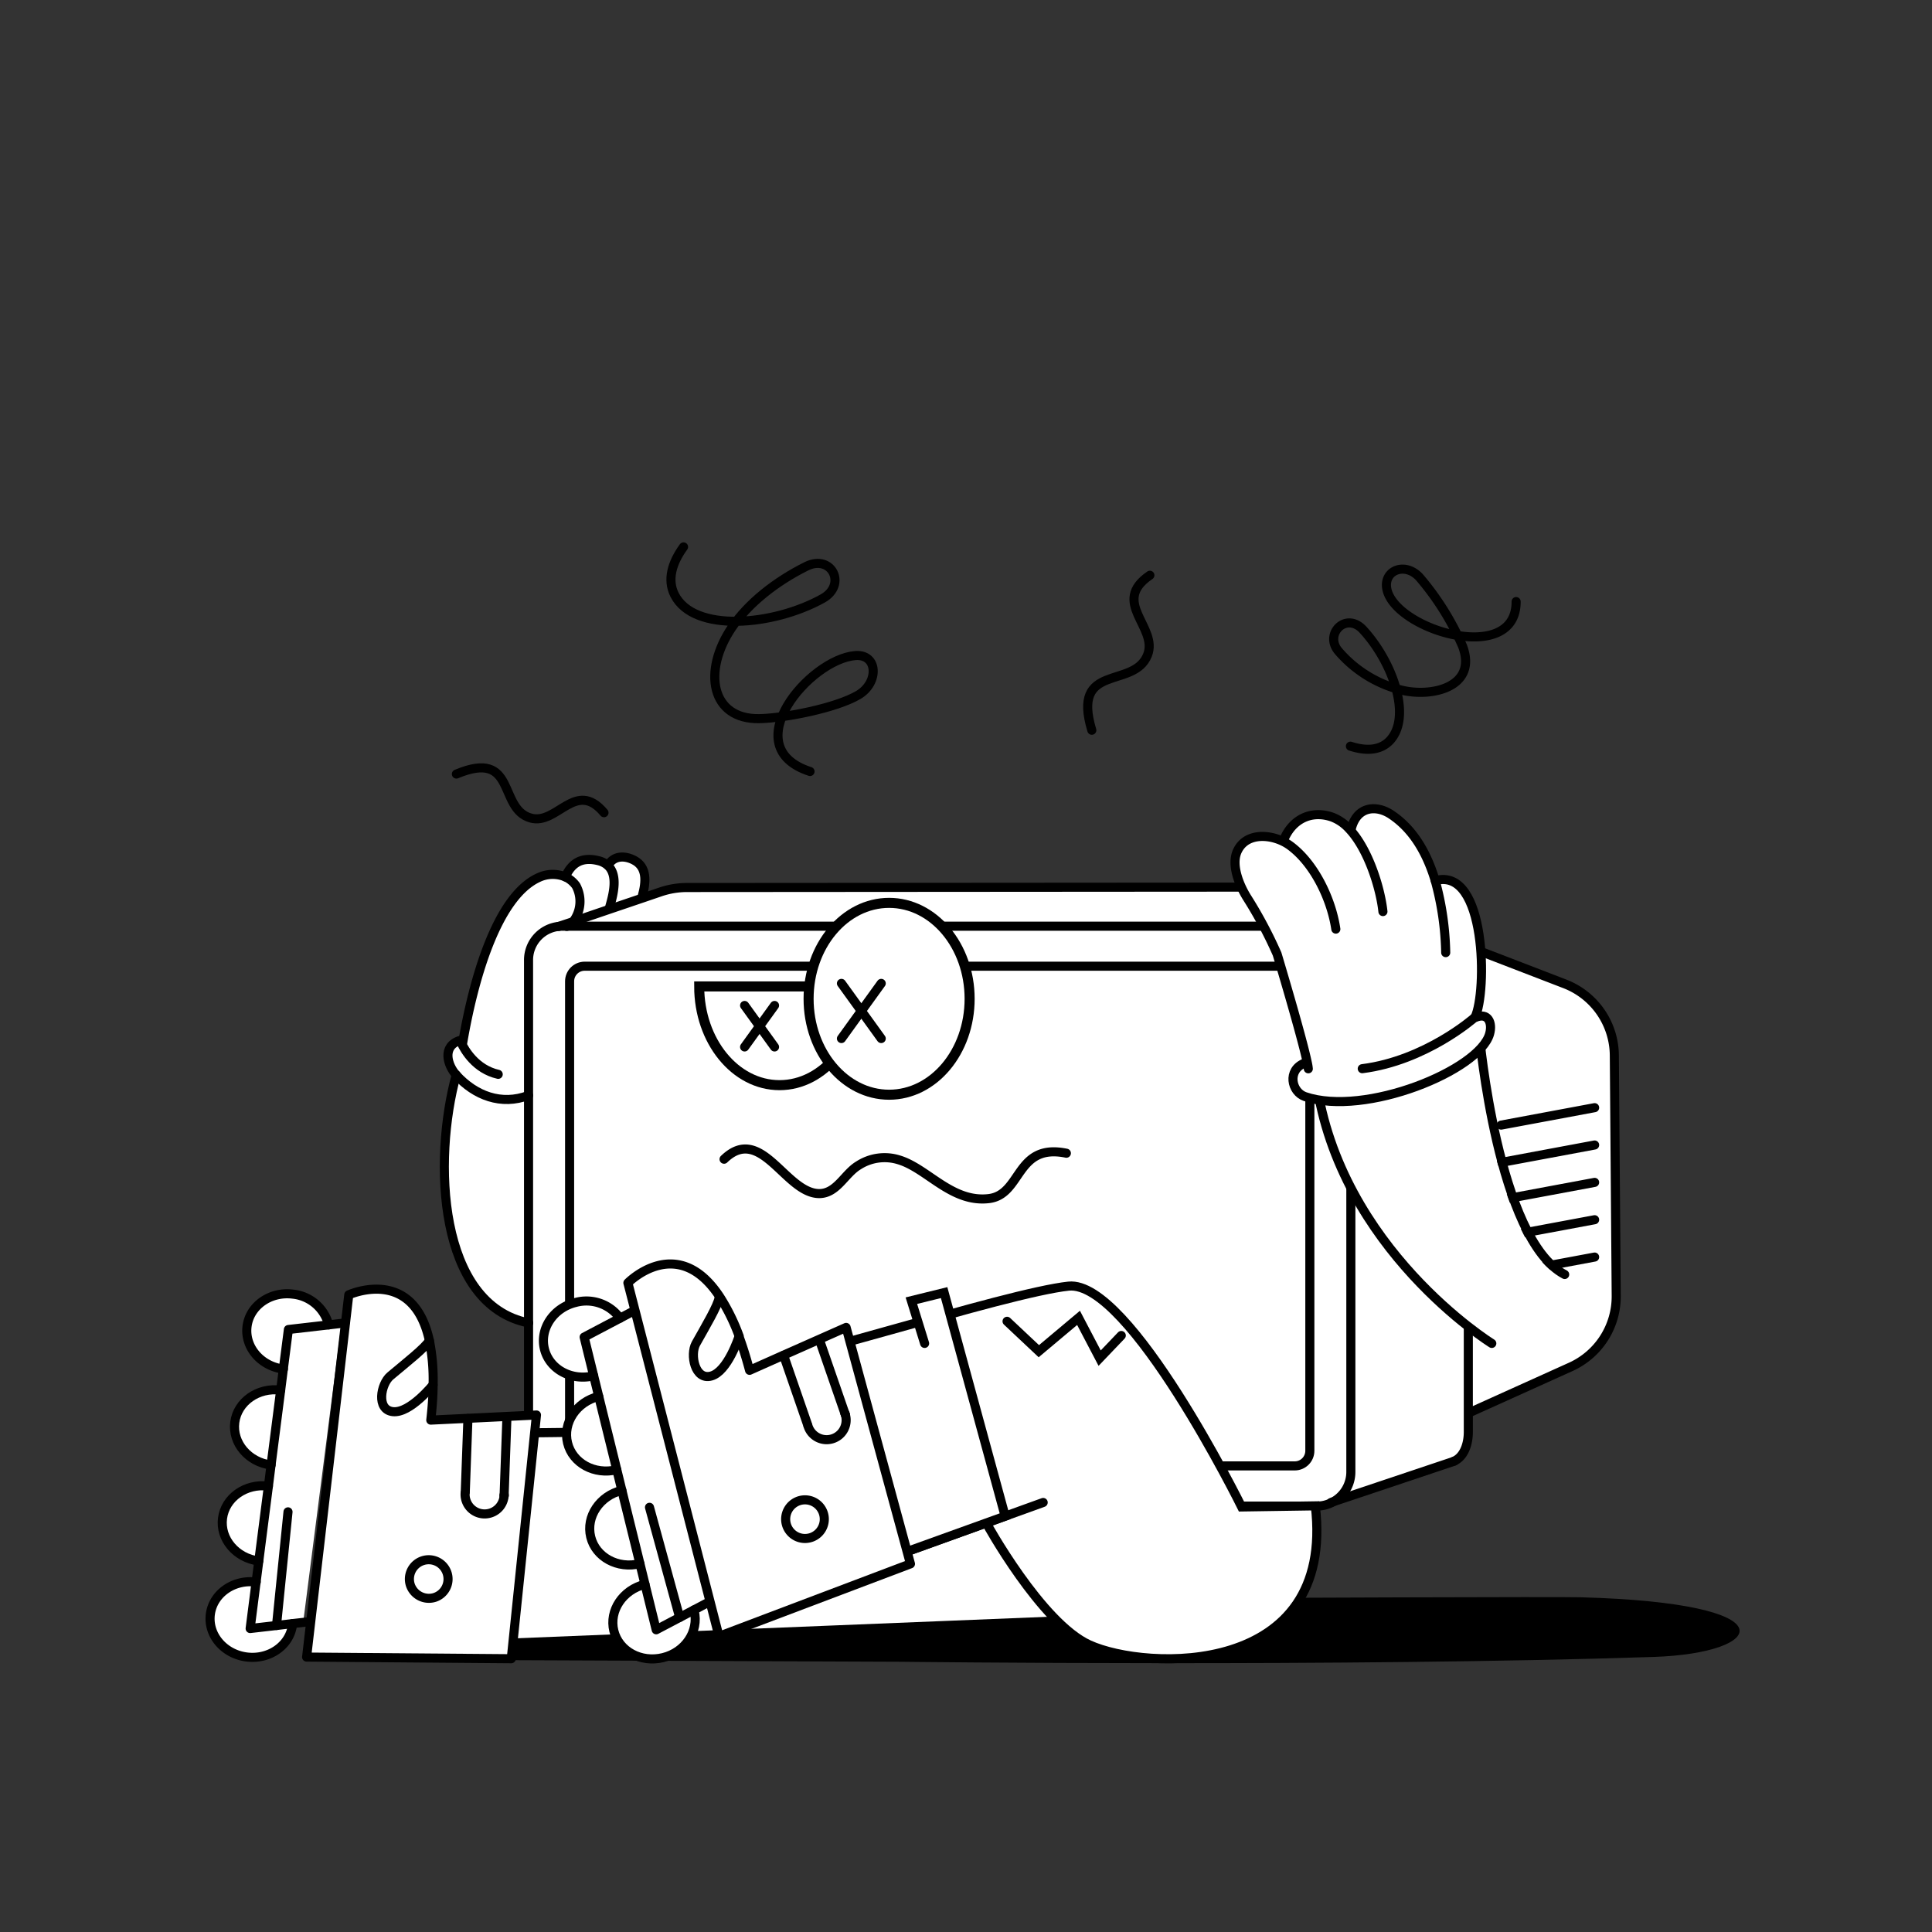 <svg id="Layer_1" data-name="Layer 1" xmlns="http://www.w3.org/2000/svg" viewBox="0 0 400 400"><rect x="0" y="0" width="400" height="400" fill="#333333" stroke="none"/><defs><style>.cls-1,.cls-4{fill:#fff;}.cls-2{fill:red;}.cls-3,.cls-5{fill:none;stroke-linecap:round;stroke-width:1.88px;}.cls-3,.cls-4,.cls-5{stroke:#000;}.cls-3,.cls-4{stroke-miterlimit:10;}.cls-4{stroke-width:2.08px;}.cls-5{stroke-linejoin:round;}</style></defs><title>Desk_Dudes8</title><path d="M103,343.71l83.53.34s92.34,1.11,155.82-1c23.39-.77,28.8-11.17-15.11-12.35-9.58-.26-214.64.83-214.64.83Z"/><path class="cls-1" d="M131.27,178.09c-1.92-1-4.23-1-5.39,1.11h0a4.56,4.56,0,0,0-2-1c-3.27-.8-5.47.43-6.78,3.38a6.87,6.87,0,0,0-5.56.15c-8.82,4-13.58,21.77-15.69,34.17l-.26,0c-.15-.33-.23-.53-.23-.53-3.86,1.19-2.64,5.15-.85,7.14,3.9,4.32,9.33,6.4,15,4.26V198.84a7.09,7.09,0,0,1,6.28-7l3-1,7.55-2.57,6.87-2.33-.12-.37C133.8,182.54,134,179.51,131.27,178.09Z"/><path class="cls-1" d="M109.43,226.79V273.9c-18.76-3.77-19.84-33.64-15-51.37C98.36,226.85,103.79,228.93,109.43,226.79Z"/><path class="cls-1" d="M275.9,311a7,7,0,0,1-3.3.82H116.52a7.08,7.08,0,0,1-7.09-7.08V198.84a7,7,0,0,1,7.09-7.08H272.6a7.08,7.08,0,0,1,7.08,7.08V304.7A7.06,7.06,0,0,1,275.9,311Zm-4.72-10.58V203.16a3.12,3.12,0,0,0-3.12-3.12h-147a3.12,3.12,0,0,0-3.12,3.12v97.22a3.12,3.12,0,0,0,3.12,3.12h147A3.12,3.12,0,0,0,271.18,300.38Z"/><path class="cls-1" d="M304,292.47v4c0,2.33-.81,5.06-2.93,6L275.9,311a7.06,7.06,0,0,0,3.78-6.26V198.84a7.08,7.08,0,0,0-7.08-7.08H117.35a4.16,4.16,0,0,0,1.32-1l7.55-2.57,6.87-2.33,3.63-1.24a17.12,17.12,0,0,1,5.54-.92l154.38-.11A7.38,7.38,0,0,1,304,191V292.47Z"/><path class="cls-2" d="M115.71,191.8l3-1a4.16,4.16,0,0,1-1.32,1h-.83A7.09,7.09,0,0,0,115.71,191.8Z"/><path class="cls-1" d="M334.62,268.28A16,16,0,0,1,325.2,283l-21,9.48H304v-96.3h.41l19.5,7.51a16,16,0,0,1,10.3,14.83Z"/><rect class="cls-1" x="117.93" y="200.04" width="153.26" height="103.46" rx="3.13" ry="3.13"/><rect class="cls-3" x="117.93" y="200.04" width="153.26" height="103.46" rx="3.13" ry="3.13"/><path class="cls-3" d="M275.9,311a7,7,0,0,1-3.3.82H116.52a7.08,7.08,0,0,1-7.09-7.08V198.84a7,7,0,0,1,7.09-7.08H272.6a7.08,7.08,0,0,1,7.08,7.08V304.7A7.06,7.06,0,0,1,275.9,311Z"/><path class="cls-3" d="M115.67,191.81h0l3-1,7.55-2.57,6.87-2.33,3.63-1.24a17.12,17.12,0,0,1,5.54-.92l154.38-.11A7.38,7.38,0,0,1,304,191V296.5c0,2.33-.81,5.06-2.93,6"/><polyline class="cls-3" points="275.58 311.07 275.9 310.96 301.09 302.52"/><path class="cls-3" d="M304.43,196.17l19.5,7.51a16,16,0,0,1,10.3,14.83l.39,49.77A16,16,0,0,1,325.2,283l-21,9.48"/><line class="cls-3" x1="330.15" y1="229.33" x2="310.8" y2="232.94"/><line class="cls-3" x1="330.15" y1="237.06" x2="310.8" y2="240.67"/><line class="cls-3" x1="330.15" y1="244.8" x2="310.8" y2="248.41"/><line class="cls-3" x1="330.15" y1="252.53" x2="310.8" y2="256.14"/><line class="cls-3" x1="330.15" y1="260.26" x2="310.8" y2="263.87"/><line class="cls-3" x1="282.15" y1="191.76" x2="297.1" y2="187.67"/><path class="cls-3" d="M95.8,215.87c2.11-12.4,6.87-30.15,15.69-34.17a6.87,6.87,0,0,1,5.56-.15,5.64,5.64,0,0,1,2.21,1.82,6.88,6.88,0,0,1-.59,7.43,4.16,4.16,0,0,1-1.32,1l0,0"/><path class="cls-3" d="M117.05,181.56h0c1.31-3,3.51-4.18,6.78-3.38a4.56,4.56,0,0,1,2,1c2.24,2.05,1.11,6.17.31,8.9"/><path class="cls-3" d="M125.88,179.2c1.16-2.12,3.47-2.11,5.39-1.11,2.72,1.42,2.53,4.45,1.7,7.44"/><path class="cls-3" d="M109.43,226.79c-5.64,2.14-11.07.06-15-4.26-1.79-2-3-5.95.85-7.14,0,0,.08.2.23.53.69,1.46,2.95,5.45,7.64,6.51"/><path class="cls-3" d="M94.46,222.53c-4.87,17.73-3.79,47.6,15,51.37"/><polygon class="cls-1" points="221.59 295.28 218.88 335.6 101.73 340.34 105.93 296.7 221.59 295.28"/><polygon class="cls-1" points="134.47 338.73 98.81 340.34 98.81 296.84 128.36 297.96 134.47 338.73"/><polygon class="cls-3" points="218.88 335.6 101.73 340.34 105.93 296.7 221.59 295.28 218.88 335.6"/><path class="cls-1" d="M104.37,309.66l.57-15.89,0-.51,6.16-.3-5.22,50.46-42.37-.34,8.73-75S85.5,262,88.9,277.55c-.82,1.46-5,4.7-8.09,7.33-2,1.66-3,7,.56,7.39s8.3-5.57,8.3-5.57c0,2.2-.18,4.63-.48,7.32l7.68-.37v0l-.55,15.22,0,.24a4,4,0,0,0,8.07.52ZM90,330.73a4,4,0,1,0-5.08-2.63A4,4,0,0,0,90,330.73Z"/><polygon class="cls-1" points="67.21 274.94 58.88 275.91 57.83 284.1 57.27 288.46 55.29 303.97 54.73 308.33 52.75 323.84 52.19 328.2 52.19 328.2 50.96 337.82 56.41 337.19 59.73 336.8 62.7 336.45 70.63 274.55 67.21 274.94"/><path class="cls-1" d="M58.67,283.45l1-8.19,8.34-1a8.54,8.54,0,0,0-7.4-6.36c-4.7-.6-8.95,2.38-9.5,6.67S54,282.85,58.67,283.45Z"/><path class="cls-1" d="M51.79,337.17,53,327.55c-4.69-.6-8.94,2.38-9.49,6.67s2.81,8.24,7.51,8.84,9-2.38,9.5-6.67a1.94,1.94,0,0,0,0-.24l-3.31.39Z"/><path class="cls-1" d="M56.12,303.32l2-15.51c-4.7-.6-9,2.38-9.5,6.67S51.43,302.72,56.12,303.32Z"/><path class="cls-1" d="M53.58,323.19l2-15.51c-4.7-.6-9,2.38-9.5,6.67S48.88,322.59,53.58,323.19Z"/><path class="cls-3" d="M149.91,240c7.67-7.41,12.68,7.05,19.68,7.12,3.68,0,5.28-4.12,8.14-5.83a9.93,9.93,0,0,1,8.42-1.14c5.9,1.79,10.91,8.94,18.63,8,6.85-.87,5.48-11.55,16-9.39"/><path class="cls-1" d="M323,264.27l-7.39,6.91-7.45,7s-30.9-19-35.67-52.82l33.15-9.22S309.42,257.26,323,264.27Z"/><path class="cls-3" d="M308.86,278.14s-31.49-19.52-36.35-54.36l33.78-9.49s3.8,42.36,17.66,49.58"/><path class="cls-1" d="M305.41,210.7l0-.08c2.52-5.14,2.41-31.29-8.23-28.29-2.06-7-5.36-11.17-9.1-13.67-3.1-2.09-7-1.69-8.23,2.73l-.58.11a9.05,9.05,0,0,0-3.41-2.33c-4.43-1.55-8.38.49-10.09,4.82l-.1.21c-3.32-1.62-7.9-1.6-9.52,2.13-1.26,2.93.58,7.19,2.16,9.66a88.54,88.54,0,0,1,6.13,11.53s5.13,17.08,6.25,22.49l-.58.1c-3.63,1.44-2.73,5.95.12,6.93,12.44,4.24,36.12-5.48,38.21-13C309,211.8,308.12,209.51,305.41,210.7Z"/><path class="cls-3" d="M276.57,192.36c-.9-6.12-4.41-13.58-9.51-17.31a9.88,9.88,0,0,0-1.42-.85c-3.32-1.62-7.9-1.6-9.52,2.13-1.26,2.93.58,7.19,2.16,9.66a88.54,88.54,0,0,1,6.13,11.53s5.13,17.08,6.25,22.49a10.13,10.13,0,0,1,.21,1.27"/><path class="cls-3" d="M265.74,174c1.71-4.33,5.66-6.37,10.09-4.82a9.05,9.05,0,0,1,3.41,2.33c4.08,4.23,6.58,12.47,7.08,17.22"/><path class="cls-3" d="M279.82,171.39c1.19-4.42,5.13-4.82,8.23-2.73,3.74,2.5,7,6.71,9.1,13.67a60.28,60.28,0,0,1,2.17,14.9"/><path class="cls-3" d="M305.38,210.62c2.52-5.14,2.41-31.29-8.23-28.29"/><path class="cls-3" d="M270.08,220.11c-3.63,1.44-2.73,5.95.12,6.93,12.44,4.24,36.12-5.48,38.21-13,.63-2.26-.29-4.55-3-3.36l-.25.11s-10,8.81-23.12,10.47"/><path class="cls-1" d="M204.2,315.32l-22.45,8.09-24.23-39.62s51.11-16.19,63.72-17.51S257.08,312,257.08,312l15.24-.23c4.25,35.69-35.06,34.13-46.81,28.76C215.54,336,204.2,315.32,204.2,315.32Z"/><path class="cls-3" d="M204.2,315.32l-22.45,8.09-24.23-39.62s51.11-16.19,63.72-17.51S257.08,312,257.08,312l15.24-.23c4.25,35.69-35.06,34.13-46.81,28.76C215.54,336,204.2,315.32,204.2,315.32Z"/><line class="cls-3" x1="215.98" y1="311.07" x2="204.2" y2="315.32"/><polygon class="cls-1" points="195.47 267.62 208.11 313.91 186.8 321.59 174.4 278.14 189.73 273.87 191.43 278.14 190.13 273.94 188.69 269.29 195.47 267.62"/><polyline class="cls-3" points="191.43 278.14 190.13 273.94 188.69 269.29 195.47 267.62 208.11 313.91 186.8 321.59 174.4 278.14 189.73 273.87"/><polyline class="cls-3" points="208.5 273.56 215.08 279.75 223.3 272.85 227.67 281.19 232.15 276.5"/><path class="cls-4" d="M144.76,204.23c0,11.29,7.44,20.44,16.63,20.44S178,215.52,178,204.23Z"/><line class="cls-3" x1="154.16" y1="208.17" x2="160.36" y2="216.76"/><line class="cls-3" x1="160.36" y1="208.17" x2="154.16" y2="216.76"/><ellipse class="cls-4" cx="184.08" cy="206.79" rx="16.67" ry="19.86"/><line class="cls-3" x1="174.21" y1="203.6" x2="182.45" y2="215.02"/><line class="cls-3" x1="182.45" y1="203.6" x2="174.21" y2="215.02"/><path class="cls-1" d="M175,292.81l-5.2-15-.21-.47,5.64-2.5,13.32,48.95-39.64,15L130,265.61s10.26-10.53,19.06,2.94l-.15.08c-.23,1.65-2.85,6-4.82,9.57-1.24,2.25-.26,7.63,3.18,6.69s5.69-8,5.75-8.18c.76,2.06,1.49,4.38,2.19,7l7-3.12v0l5,14.4.06.23a4,4,0,0,0,7.71-2.42Zm-5.79,24.83a4,4,0,1,0-5.68-.62A4,4,0,0,0,169.2,317.64Z"/><polygon class="cls-1" points="131.4 271.32 128.36 272.92 120.94 276.83 122.91 284.84 122.91 284.84 123.96 289.11 127.7 304.29 128.75 308.56 128.75 308.56 132.49 323.74 133.54 328.01 135.86 337.43 140.72 334.87 143.68 333.32 146.33 331.92 131.4 271.32"/><path class="cls-1" d="M143.74,333.55l-.06-.23-3,1.55-4.86,2.56L133.54,328c-4.59,1.13-7.48,5.45-6.45,9.64s5.6,6.68,10.19,5.54S144.77,337.75,143.74,333.55Z"/><path class="cls-1" d="M132.49,323.74l-3.74-15.18h0c-4.59,1.13-7.48,5.45-6.45,9.64S127.89,324.88,132.49,323.74Z"/><path class="cls-1" d="M122.91,284.84l-2-8,7.42-3.91a8.54,8.54,0,0,0-9.19-3.26c-4.6,1.13-7.49,5.45-6.45,9.64S118.31,286,122.91,284.84Z"/><path class="cls-1" d="M127.7,304.29,124,289.11c-4.6,1.13-7.49,5.45-6.45,9.64S123.1,305.42,127.7,304.29Z"/><path class="cls-3" d="M141.52,113.23c-2.38,3.28-3.44,6.78-1.86,9.92,4,7.94,20.5,6.41,30.65.77,5.11-2.84,1.86-9.27-3.37-6.67-6.31,3.14-12,7.62-15.41,12.66-6.15,9.09-4.32,19.06,5.68,18.88,5.27-.1,15.87-2.19,20.48-4.89,4.34-2.54,4.11-8.56-.63-8.17-9.41.77-24.94,18.94-9.35,24"/><path class="cls-3" d="M279.59,154.49c3.08,1,6,.95,8-1,4.88-4.83.82-16.36-5.38-23.1-3.46-3.77-8.07.77-5.16,4.35a25.38,25.38,0,0,0,12.76,8.05c6.51,1.75,16.19-.52,13-9a56.49,56.49,0,0,0-9-14.36c-3.18-3.3-7.84-1.09-6.54,3.06,2.6,8.25,26.66,15.17,26.63,2.06"/><path class="cls-3" d="M238.07,119.1c-8.2,5.58,1.8,10.77-.49,16.52-2.83,7.14-15.81,1.45-11.53,15.57"/><path class="cls-3" d="M125.05,168.26c-5.89-7-9.71,2.66-15.19,1.1-6.81-1.92-2.82-14.35-15.37-9.1"/><path class="cls-1" d="M104.91,293.26l0,.51-.57,15.89h0a4,4,0,0,1-8.07-.52l0-.24.55-15.22v0Z"/><path class="cls-1" d="M92.65,325.65A4,4,0,1,1,87.57,323,4,4,0,0,1,92.65,325.65Z"/><path class="cls-1" d="M88.9,277.55a41.18,41.18,0,0,1,.77,9.15s-4.75,5.93-8.3,5.57-2.53-5.73-.56-7.39C83.93,282.25,88.08,279,88.9,277.55Z"/><path class="cls-1" d="M175,292.82a4,4,0,0,1-7.71,2.42l-.06-.23-5-14.4v0l7.35-3.26.21.47,5.2,15Z"/><path class="cls-1" d="M153,276.71h0c-.06.17-2.34,7.24-5.75,8.18s-4.42-4.44-3.18-6.69c2-3.58,4.59-7.92,4.82-9.57l.15-.08A41.19,41.19,0,0,1,153,276.71Z"/><path class="cls-1" d="M169.82,312a4,4,0,1,1-5.69-.61A4,4,0,0,1,169.82,312Z"/><path class="cls-5" d="M58.67,283.45c-4.7-.6-8.06-4.56-7.52-8.84s4.8-7.27,9.5-6.67a8.54,8.54,0,0,1,7.4,6.36"/><path class="cls-5" d="M56.12,303.32c-4.69-.6-8.06-4.56-7.51-8.84s4.8-7.27,9.5-6.67"/><path class="cls-5" d="M53.58,323.19c-4.7-.6-8.06-4.56-7.51-8.84s4.8-7.27,9.5-6.67"/><path class="cls-5" d="M60.56,336.15a1.94,1.94,0,0,1,0,.24c-.55,4.29-4.8,7.27-9.5,6.67s-8.06-4.56-7.51-8.84,4.8-7.27,9.49-6.67"/><polyline class="cls-5" points="71.46 273.9 68.05 274.3 59.71 275.26 58.66 283.45 58.11 287.81 56.12 303.32 55.57 307.68 53.58 323.19 53.02 327.55 53.02 327.55 51.79 337.17 57.25 336.54 60.56 336.15 63.54 335.81"/><path class="cls-5" d="M104.91,293.26l6.16-.3-5.22,50.46-42.37-.34,8.73-75S85.5,262,88.9,277.55a41.18,41.18,0,0,1,.77,9.15c0,2.2-.18,4.63-.48,7.32l7.68-.37Z"/><path class="cls-3" d="M84.94,328.1A4,4,0,1,1,90,330.73,4.05,4.05,0,0,1,84.94,328.1Z"/><path class="cls-3" d="M104.37,309.66a4,4,0,0,1-8.07-.52"/><path class="cls-3" d="M104.39,309.43c0,.08,0,.15,0,.23"/><polyline class="cls-3" points="104.94 293.77 104.37 309.66 104.37 309.66"/><line class="cls-3" x1="96.88" y1="293.68" x2="96.33" y2="308.9"/><path class="cls-3" d="M89.67,286.7s-4.75,5.93-8.3,5.57-2.53-5.73-.56-7.39c3.12-2.63,7.27-5.87,8.09-7.33"/><polyline class="cls-3" points="57.25 336.54 57.93 329.76 58.68 322.39 59.63 313.01"/><path class="cls-5" d="M122.91,284.84c-4.6,1.13-9.16-1.35-10.19-5.54s1.85-8.51,6.45-9.64a8.54,8.54,0,0,1,9.19,3.26"/><path class="cls-5" d="M127.7,304.29c-4.6,1.13-9.16-1.35-10.19-5.54s1.85-8.51,6.45-9.64"/><path class="cls-5" d="M132.49,323.74c-4.6,1.14-9.16-1.34-10.19-5.54s1.86-8.51,6.45-9.64"/><path class="cls-5" d="M143.68,333.32l.06.23c1,4.2-1.86,8.51-6.46,9.64s-9.16-1.34-10.19-5.54,1.86-8.51,6.45-9.64"/><polyline class="cls-5" points="131.4 271.32 128.36 272.92 120.94 276.83 122.91 284.84 122.91 284.84 123.96 289.11 127.7 304.29 128.75 308.56 128.75 308.56 132.49 323.74 133.54 328.01 135.86 337.43 140.72 334.87 143.68 333.32 146.33 331.92"/><path class="cls-5" d="M153,276.71c.76,2.06,1.49,4.38,2.19,7l7-3.12,7.35-3.26,5.64-2.5,13.32,48.95-39.64,15L130,265.61s10.26-10.53,19.06,2.94a41.19,41.19,0,0,1,4,8.16"/><path class="cls-3" d="M163.52,317a4,4,0,1,1,5.68.62A4,4,0,0,1,163.52,317Z"/><path class="cls-3" d="M175,292.82a4,4,0,0,1-7.71,2.42"/><path class="cls-3" d="M174.92,292.6a1.72,1.72,0,0,1,.07.21"/><polyline class="cls-3" points="169.79 277.79 174.99 292.81 174.99 292.82"/><line class="cls-3" x1="162.24" y1="280.61" x2="167.22" y2="295.01"/><path class="cls-3" d="M153,276.71h0c-.06.17-2.34,7.24-5.75,8.18s-4.42-4.44-3.18-6.69c2-3.58,4.59-7.92,4.82-9.57"/><polyline class="cls-3" points="140.72 334.87 138.92 328.31 136.96 321.16 134.47 312.07"/></svg>